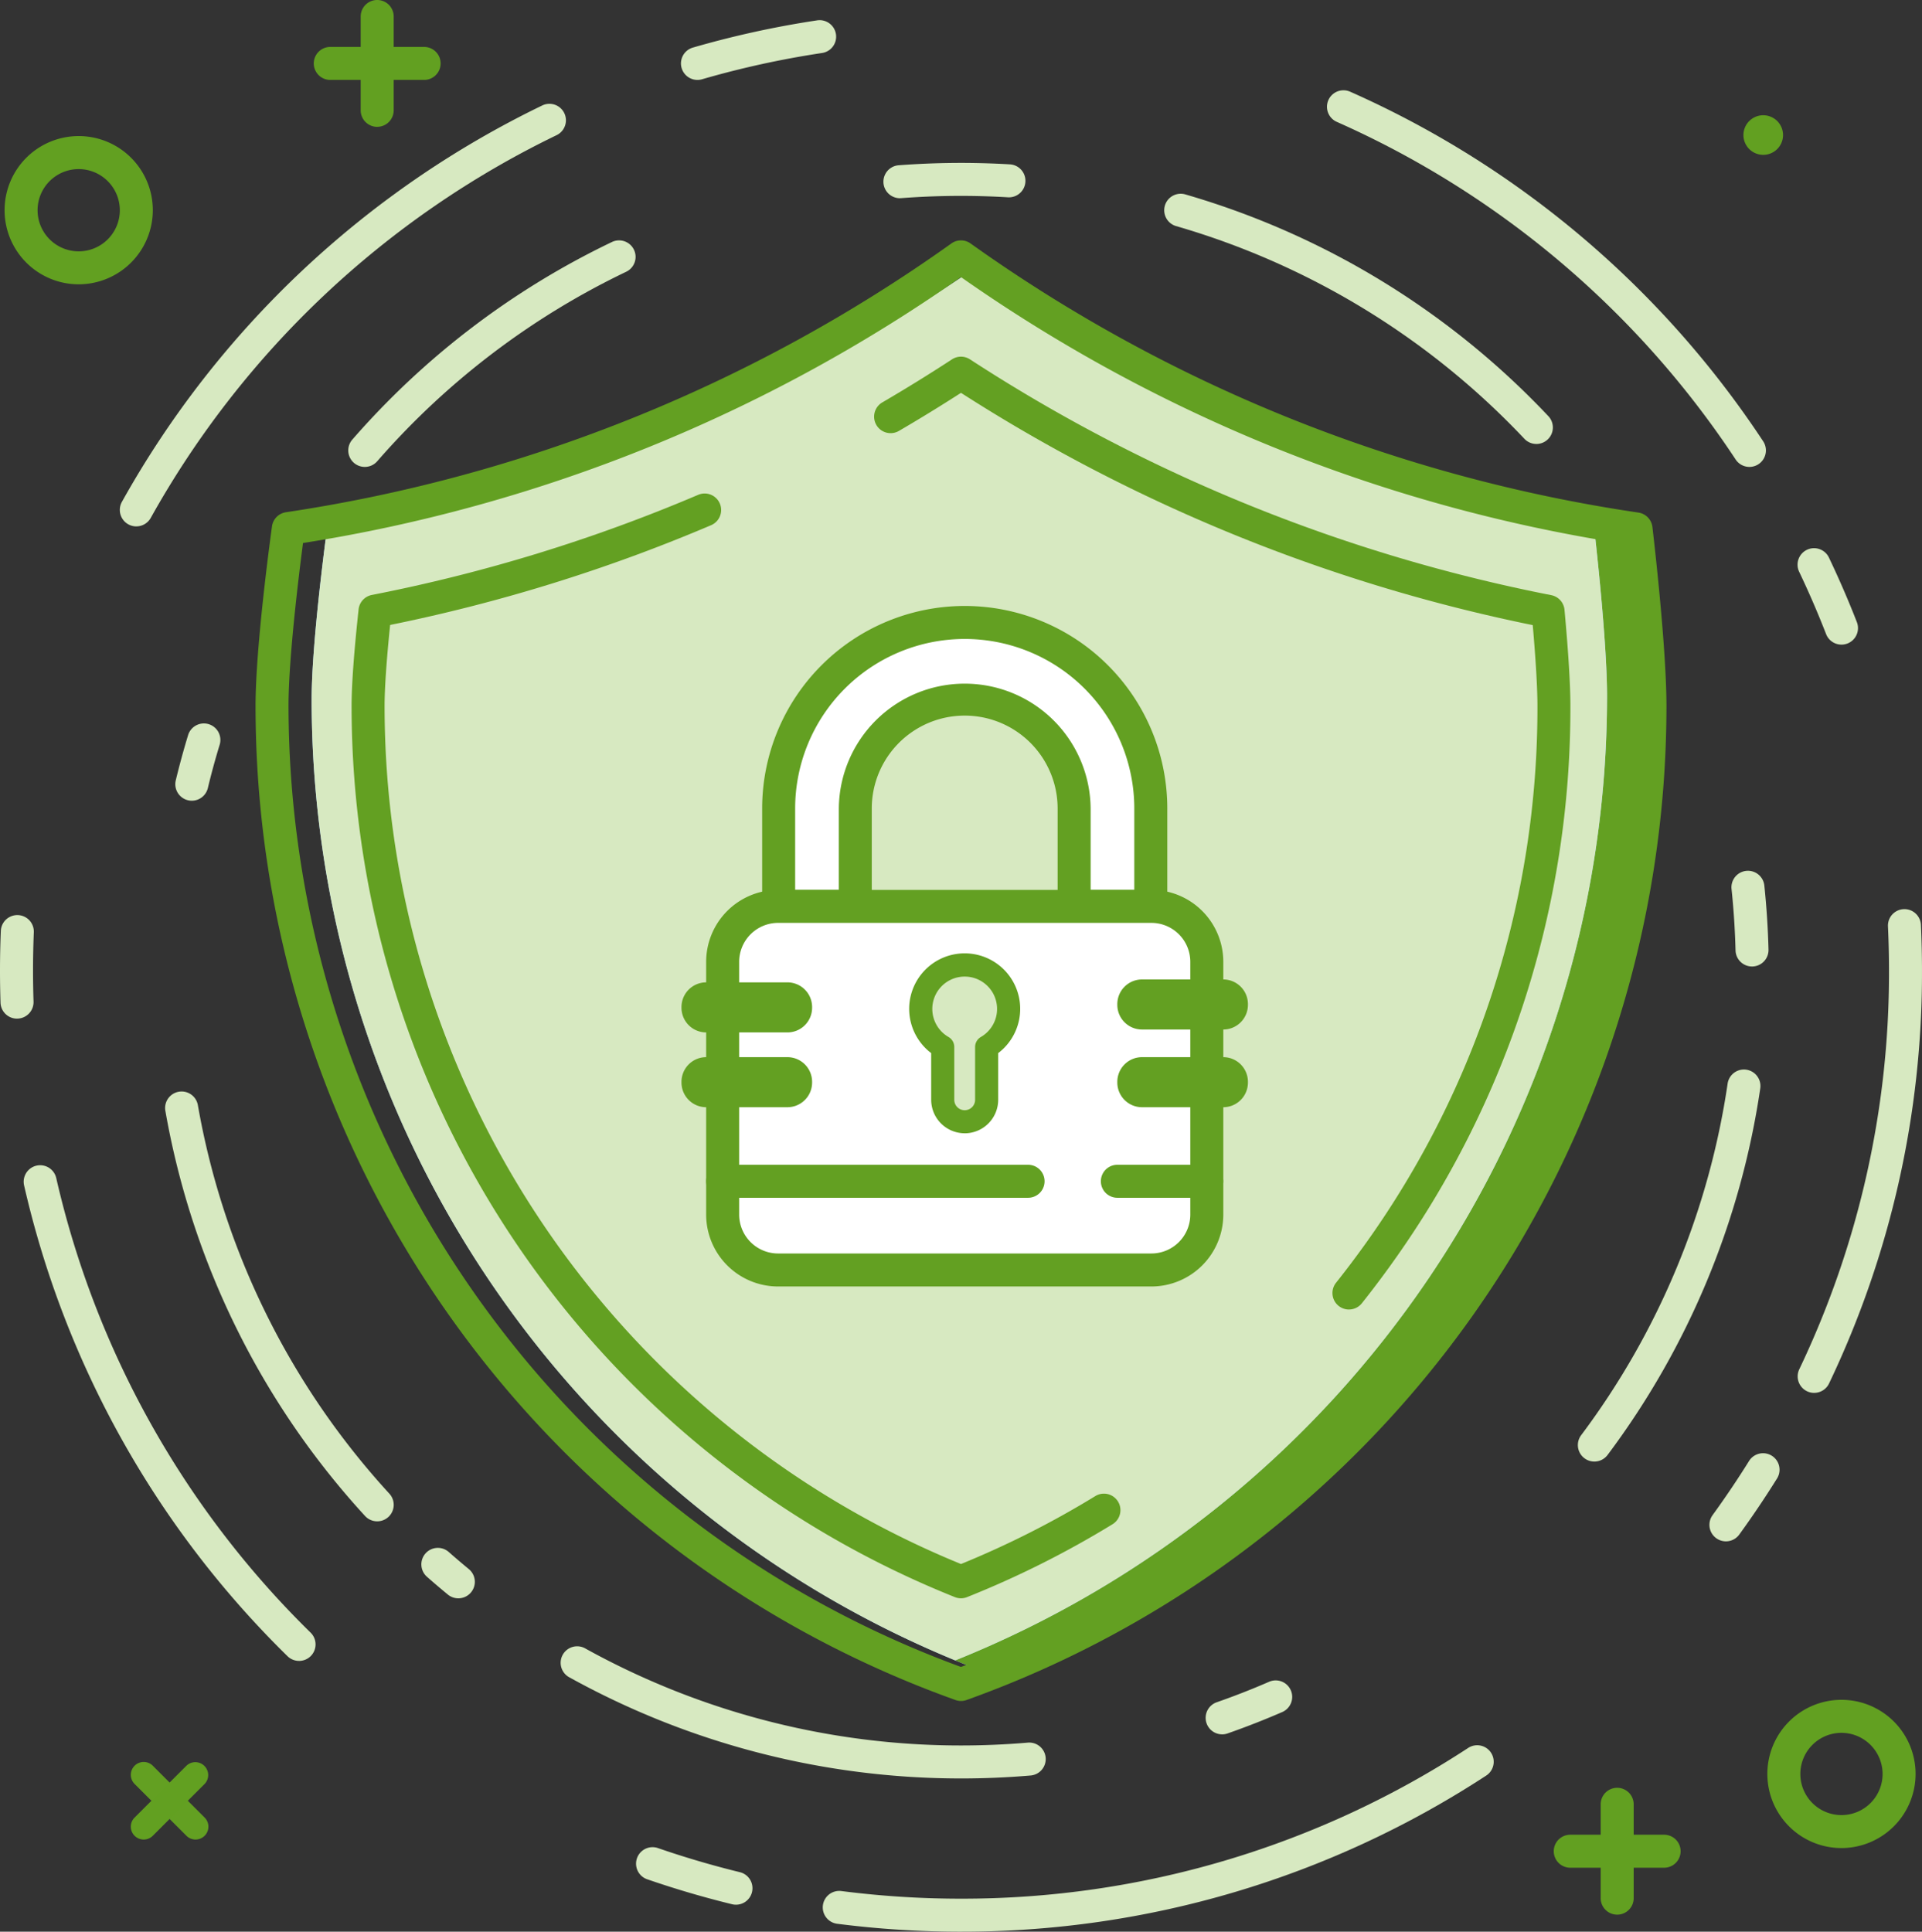 <svg xmlns="http://www.w3.org/2000/svg" width="228.536" height="229.686" viewBox="0 0 228.536 229.686">
  <rect x="0" y="0" width="228.536" height="229.686" fill="#333333" stroke="none"/>
  <g id="SECURE" transform="translate(-192.489 -1223.509)">
    <path id="Path_3739" data-name="Path 3739" d="M208.969,241.894l0,.023c.372-.064.745-.129,1.116-.2-.371.058-.741.119-1.113.174" transform="translate(22.513 1043.68)" fill="#9ac3ed"/>
    <path id="Path_3740" data-name="Path 3740" d="M365.689,256.411c0-7.132-1.656-21.054-1.656-21.054a183.508,183.508,0,0,1-78.483-31.092,183.5,183.5,0,0,1-75.943,30.091c-.371.067-.744.131-1.116.2-.067.478-1.935,14.008-1.935,21.073a123.575,123.575,0,0,0,80.595,115.858,123.571,123.571,0,0,0,78.537-115.073" transform="translate(22.987 1051.044)" fill="#9ac3ed"/>
    <path id="Path_3741" data-name="Path 3741" d="M304.471,204.265c-.56.384-1.123.762-1.687,1.14a183.516,183.516,0,0,0,62.878,26.566,183.681,183.681,0,0,1-61.191-27.706" transform="translate(4.067 1051.044)" fill="#9ac3ed"/>
    <path id="Path_3742" data-name="Path 3742" d="M382.764,242.767q-2.54-.371-5.057-.813c.259,2.232,1.613,14.238,1.613,20.69a123.562,123.562,0,0,1-77.5,114.657q2.016.83,4.066,1.593A123.569,123.569,0,0,0,384.42,263.821c0-7.132-1.656-21.054-1.656-21.054" transform="translate(4.257 1043.634)" fill="#63a022" style="mix-blend-mode: darken;isolation: isolate"/>
    <path id="Path_3743" data-name="Path 3743" d="M393.243,240.96q-6.165-.9-12.192-2.208,6.042,1.486,12.235,2.572c-.027-.235-.043-.364-.043-.364" transform="translate(-11.322 1044.264)" fill="#9ac3ed"/>
    <path id="Path_3744" data-name="Path 3744" d="M360.59,255.513c0-6.453-1.355-18.458-1.613-20.691q-6.192-1.081-12.235-2.572a183.512,183.512,0,0,1-62.877-26.566,183.472,183.472,0,0,1-74.255,28.951c-.371.067-.744.131-1.116.2-.067.479-1.935,14.008-1.935,21.074a123.561,123.561,0,0,0,76.53,114.265,123.563,123.563,0,0,0,77.5-114.657" transform="translate(22.987 1050.765)" fill="#d7e9c1"/>
    <path id="Path_3745" data-name="Path 3745" d="M282.137,373.931a1.964,1.964,0,0,1-.66-.115,125.543,125.543,0,0,1-83.221-118.194c0-7.245,1.877-20.794,1.957-21.367a1.962,1.962,0,0,1,1.656-1.67,182.614,182.614,0,0,0,79.124-31.96,1.962,1.962,0,0,1,2.281,0,182.593,182.593,0,0,0,79.411,32,1.963,1.963,0,0,1,1.665,1.71c.068.574,1.67,14.12,1.67,21.285A125.543,125.543,0,0,1,282.8,373.816a1.96,1.96,0,0,1-.66.115M203.9,236.245c-.488,3.726-1.725,13.749-1.725,19.377a121.863,121.863,0,0,0,79.958,114.261A121.862,121.862,0,0,0,362.1,255.622c0-5.579-1.053-15.576-1.473-19.337a186.62,186.62,0,0,1-78.49-31.659A186.632,186.632,0,0,1,203.9,236.245" transform="translate(24.619 1051.832)" fill="#63a022"/>
    <path id="Path_3746" data-name="Path 3746" d="M285.413,363.627a112.168,112.168,0,0,1-70.5-104.139c0-2.833.386-7.246.822-11.278a196.355,196.355,0,0,0,69.673-28.293,196.35,196.35,0,0,0,69.809,28.319c.37,4.035.7,8.424.7,11.252a112.168,112.168,0,0,1-70.5,104.139" transform="translate(21.344 1047.967)" fill="#d7e9c1"/>
    <path id="Path_3747" data-name="Path 3747" d="M346.26,330.77a1.961,1.961,0,0,1-1.534-3.182c1.165-1.465,2.308-2.979,3.4-4.5a109.371,109.371,0,0,0,20.548-64.082c0-2.1-.192-5.4-.558-9.614a199.68,199.68,0,0,1-67.985-27.619c-2.428,1.563-4.913,3.088-7.406,4.542a1.962,1.962,0,0,1-1.977-3.389c2.8-1.636,5.6-3.363,8.309-5.134a1.962,1.962,0,0,1,2.146,0,195.6,195.6,0,0,0,69.109,28.036,1.961,1.961,0,0,1,1.58,1.747c.467,5.1.7,8.943.7,11.431a113.263,113.263,0,0,1-21.282,66.367c-1.126,1.572-2.309,3.138-3.514,4.654a1.959,1.959,0,0,1-1.537.741" transform="translate(6.625 1048.447)" fill="#63a022"/>
    <path id="Path_3748" data-name="Path 3748" d="M284.932,369.086a1.96,1.96,0,0,1-.727-.14,114.133,114.133,0,0,1-71.734-105.96c0-2.5.28-6.368.833-11.488a1.962,1.962,0,0,1,1.575-1.715,194.014,194.014,0,0,0,38.83-11.917,1.962,1.962,0,0,1,1.537,3.61,198.087,198.087,0,0,1-38.192,11.874c-.432,4.226-.66,7.538-.66,9.636A110.212,110.212,0,0,0,284.932,365.01a110.444,110.444,0,0,0,15.972-8.077,1.961,1.961,0,1,1,2.05,3.344,114.244,114.244,0,0,1-17.3,8.669,1.96,1.96,0,0,1-.727.14" transform="translate(21.824 1044.469)" fill="#63a022"/>
    <path id="Path_3749" data-name="Path 3749" d="M275.679,278.935a22.125,22.125,0,0,1,44.249,0V290.57h-9.116V278.935a13.009,13.009,0,1,0-26.017,0V290.57h-9.116Z" transform="translate(9.396 1040.713)" fill="#fff"/>
    <path id="Path_3750" data-name="Path 3750" d="M319.448,292.051h-9.116a1.961,1.961,0,0,1-1.961-1.961V278.455a11.048,11.048,0,0,0-22.1,0V290.09a1.961,1.961,0,0,1-1.961,1.961H275.2a1.962,1.962,0,0,1-1.962-1.961V278.455a24.086,24.086,0,0,1,48.173,0V290.09a1.961,1.961,0,0,1-1.962,1.961m-7.154-3.923h5.192v-9.673a20.163,20.163,0,1,0-40.326,0v9.673h5.193v-9.673a14.971,14.971,0,0,1,29.941,0Z" transform="translate(9.876 1041.193)" fill="#63a022"/>
    <path id="Path_3751" data-name="Path 3751" d="M311.47,342.067H277.463c-7.45,0-10.072-6.039-10.072-13.488V312.32c0-7.449,2.622-13.488,10.072-13.488H314.4c7.449,0,10.559,6.039,10.559,13.488v16.259c0,7.449-1.638,13.488-9.086,13.488" transform="translate(11.026 1032.45)" fill="#fff"/>
    <path id="Path_3752" data-name="Path 3752" d="M317.891,343.548H273.5A8.557,8.557,0,0,1,264.949,335V304.939a8.558,8.558,0,0,1,8.548-8.548h44.394a8.558,8.558,0,0,1,8.549,8.548V335a8.558,8.558,0,0,1-8.549,8.548M273.5,300.314a4.631,4.631,0,0,0-4.625,4.625V335a4.63,4.63,0,0,0,4.625,4.625h44.394A4.63,4.63,0,0,0,322.516,335V304.939a4.63,4.63,0,0,0-4.625-4.625Z" transform="translate(11.506 1032.93)" fill="#63a022"/>
    <path id="Path_3753" data-name="Path 3753" d="M307.163,312.734a5.223,5.223,0,1,0-7.835,4.519v6.279a2.611,2.611,0,1,0,5.223,0v-6.279a5.217,5.217,0,0,0,2.612-4.519" transform="translate(5.26 1030.744)" fill="#d7e9c1"/>
    <path id="Path_3754" data-name="Path 3754" d="M301.6,327.18a3.989,3.989,0,0,1-3.985-3.984v-5.548a6.6,6.6,0,1,1,7.969,0V323.2a3.988,3.988,0,0,1-3.984,3.984m0-18.633a3.847,3.847,0,0,0-1.923,7.181,1.372,1.372,0,0,1,.684,1.188v6.28a1.238,1.238,0,0,0,2.477,0v-6.28a1.373,1.373,0,0,1,.685-1.188,3.847,3.847,0,0,0-1.923-7.181" transform="translate(5.596 1031.08)" fill="#63a022"/>
    <path id="Path_3755" data-name="Path 3755" d="M338.4,315.6h-9.659a2.936,2.936,0,0,1-2.936-2.936v-.08a2.936,2.936,0,0,1,2.936-2.936H338.4a2.936,2.936,0,0,1,2.936,2.936v.08A2.936,2.936,0,0,1,338.4,315.6" transform="translate(-0.461 1030.323)" fill="#63a022"/>
    <path id="Path_3756" data-name="Path 3756" d="M338.4,327.1h-9.659a2.936,2.936,0,0,1-2.936-2.936v-.08a2.936,2.936,0,0,1,2.936-2.936H338.4a2.936,2.936,0,0,1,2.936,2.936v.08A2.936,2.936,0,0,1,338.4,327.1" transform="translate(-0.461 1028.062)" fill="#63a022"/>
    <path id="Path_3757" data-name="Path 3757" d="M273.892,316.03h-9.659a2.936,2.936,0,0,1-2.936-2.936v-.08a2.936,2.936,0,0,1,2.936-2.936h9.659a2.936,2.936,0,0,1,2.936,2.936v.08a2.936,2.936,0,0,1-2.936,2.936" transform="translate(12.224 1030.239)" fill="#63a022"/>
    <path id="Path_3758" data-name="Path 3758" d="M273.892,327.1h-9.659a2.936,2.936,0,0,1-2.936-2.936v-.08a2.936,2.936,0,0,1,2.936-2.936h9.659a2.936,2.936,0,0,1,2.936,2.936v.08a2.936,2.936,0,0,1-2.936,2.936" transform="translate(12.224 1028.062)" fill="#63a022"/>
    <path id="Path_3759" data-name="Path 3759" d="M325.809,339.523h0Z" transform="translate(-0.461 1024.45)" fill="#fff"/>
    <path id="Path_3760" data-name="Path 3760" d="M335.964,341H325.329a1.961,1.961,0,1,1,0-3.923h10.635a1.961,1.961,0,1,1,0,3.923" transform="translate(0.02 1024.93)" fill="#63a022"/>
    <path id="Path_3761" data-name="Path 3761" d="M267.391,339.523h0Z" transform="translate(11.026 1024.45)" fill="#fff"/>
    <path id="Path_3762" data-name="Path 3762" d="M303.228,341H266.91a1.961,1.961,0,0,1,0-3.923h36.317a1.961,1.961,0,1,1,0,3.923" transform="translate(11.506 1024.93)" fill="#63a022"/>
    <path id="Path_3763" data-name="Path 3763" d="M376.985,223.106a1.954,1.954,0,0,1-1.426-.615,92.149,92.149,0,0,0-41.447-25.3,1.962,1.962,0,0,1,1.085-3.77A96.077,96.077,0,0,1,378.411,219.8a1.961,1.961,0,0,1-1.426,3.308" transform="translate(-1.814 1053.191)" fill="#d7e9c1"/>
    <path id="Path_3764" data-name="Path 3764" d="M293.156,192.99a1.961,1.961,0,0,1-.147-3.917,98.259,98.259,0,0,1,13.221-.108,1.961,1.961,0,1,1-.235,3.916,94.2,94.2,0,0,0-12.689.1c-.051,0-.1.006-.151.006" transform="translate(6.345 1054.087)" fill="#d7e9c1"/>
    <path id="Path_3765" data-name="Path 3765" d="M213.942,227.195a1.961,1.961,0,0,1-1.477-3.252,95.785,95.785,0,0,1,30.866-23.49,1.961,1.961,0,1,1,1.7,3.536,91.894,91.894,0,0,0-29.608,22.534,1.957,1.957,0,0,1-1.478.672" transform="translate(21.92 1051.832)" fill="#d7e9c1"/>
    <path id="Path_3766" data-name="Path 3766" d="M188.343,280.937a1.964,1.964,0,0,1-1.908-2.422c.437-1.81.933-3.628,1.475-5.406a1.962,1.962,0,0,1,3.753,1.144c-.52,1.7-1,3.448-1.414,5.183a1.963,1.963,0,0,1-1.906,1.5" transform="translate(26.954 1037.781)" fill="#d7e9c1"/>
    <path id="Path_3767" data-name="Path 3767" d="M210.088,377.337a1.958,1.958,0,0,1-1.448-.637A95.657,95.657,0,0,1,184.9,328.528a1.961,1.961,0,0,1,3.864-.676,91.751,91.751,0,0,0,22.773,46.2,1.962,1.962,0,0,1-1.446,3.286" transform="translate(27.252 1027.064)" fill="#d7e9c1"/>
    <path id="Path_3768" data-name="Path 3768" d="M227.193,399.775a1.953,1.953,0,0,1-1.246-.447c-.84-.692-1.676-1.4-2.485-2.118a1.961,1.961,0,0,1,2.595-2.942c.776.684,1.579,1.368,2.384,2.032a1.961,1.961,0,0,1-1.248,3.475" transform="translate(19.793 1013.782)" fill="#d7e9c1"/>
    <path id="Path_3769" data-name="Path 3769" d="M291.033,424.067a96.124,96.124,0,0,1-46.524-12,1.962,1.962,0,1,1,1.9-3.43,92.191,92.191,0,0,0,44.62,11.508c2.637,0,5.3-.112,7.909-.335a1.962,1.962,0,1,1,.333,3.909c-2.721.231-5.494.349-8.242.349" transform="translate(15.723 1010.909)" fill="#d7e9c1"/>
    <path id="Path_3770" data-name="Path 3770" d="M340.838,419.807a1.962,1.962,0,0,1-.647-3.814c2.1-.733,4.2-1.554,6.234-2.439a1.962,1.962,0,0,1,1.562,3.6c-2.126.923-4.313,1.779-6.5,2.544a1.957,1.957,0,0,1-.647.11" transform="translate(-3.03 1009.925)" fill="#d7e9c1"/>
    <path id="Path_3771" data-name="Path 3771" d="M395.928,369.593a1.961,1.961,0,0,1-1.567-3.139,92.037,92.037,0,0,0,17.413-41.8,1.961,1.961,0,1,1,3.881.567A95.963,95.963,0,0,1,397.5,368.809a1.96,1.96,0,0,1-1.571.784" transform="translate(-13.862 1027.703)" fill="#d7e9c1"/>
    <path id="Path_3772" data-name="Path 3772" d="M419.145,304.952a1.961,1.961,0,0,1-1.959-1.911c-.063-2.423-.221-4.867-.471-7.263a1.961,1.961,0,1,1,3.9-.407c.26,2.5.426,5.044.491,7.569a1.961,1.961,0,0,1-1.91,2.012h-.051" transform="translate(-18.332 1033.477)" fill="#d7e9c1"/>
    <path id="Path_3773" data-name="Path 3773" d="M266.449,444.913a1.994,1.994,0,0,1-.468-.056c-3.41-.833-6.821-1.837-10.137-2.984a1.962,1.962,0,0,1,1.281-3.708c3.2,1.108,6.5,2.077,9.788,2.881a1.962,1.962,0,0,1-.464,3.867" transform="translate(13.556 1005.076)" fill="#d7e9c1"/>
    <path id="Path_3774" data-name="Path 3774" d="M298.644,445.163a115.849,115.849,0,0,1-14.725-.94,1.961,1.961,0,1,1,.5-3.891,111.82,111.82,0,0,0,14.224.908,109.9,109.9,0,0,0,60.271-17.9,1.962,1.962,0,1,1,2.146,3.284,113.812,113.812,0,0,1-62.417,18.538" transform="translate(8.113 1008.032)" fill="#d7e9c1"/>
    <path id="Path_3775" data-name="Path 3775" d="M415.4,390.237a1.961,1.961,0,0,1-1.586-3.114c1.522-2.1,2.989-4.276,4.359-6.475a1.962,1.962,0,0,1,3.33,2.074c-1.419,2.278-2.938,4.533-4.514,6.706a1.959,1.959,0,0,1-1.589.809" transform="translate(-17.69 1016.545)" fill="#d7e9c1"/>
    <path id="Path_3776" data-name="Path 3776" d="M428.46,356.76a1.962,1.962,0,0,1-1.769-2.805,109.358,109.358,0,0,0,10.669-47.4c0-1.748-.042-3.519-.123-5.263a1.961,1.961,0,1,1,3.918-.183c.085,1.8.128,3.637.128,5.446a113.24,113.24,0,0,1-11.05,49.085,1.962,1.962,0,0,1-1.772,1.118" transform="translate(-20.259 1032.37)" fill="#d7e9c1"/>
    <path id="Path_3777" data-name="Path 3777" d="M431.71,257.294a1.963,1.963,0,0,1-1.828-1.251c-.966-2.481-2.037-4.959-3.183-7.367a1.962,1.962,0,1,1,3.542-1.686c1.187,2.494,2.3,5.06,3.3,7.63a1.963,1.963,0,0,1-1.828,2.674" transform="translate(-20.26 1042.864)" fill="#d7e9c1"/>
    <path id="Path_3778" data-name="Path 3778" d="M407.066,222.828a1.961,1.961,0,0,1-1.638-.88A110.446,110.446,0,0,0,358,181.8a1.961,1.961,0,1,1,1.59-3.586A114.354,114.354,0,0,1,408.7,219.784a1.962,1.962,0,0,1-1.634,3.044" transform="translate(-6.56 1056.199)" fill="#d7e9c1"/>
    <path id="Path_3779" data-name="Path 3779" d="M263.179,174.774a1.962,1.962,0,0,1-.545-3.846,114.058,114.058,0,0,1,14.753-3.233,1.962,1.962,0,1,1,.583,3.88,110.122,110.122,0,0,0-14.244,3.121,1.957,1.957,0,0,1-.547.078" transform="translate(12.24 1058.239)" fill="#d7e9c1"/>
    <path id="Path_3780" data-name="Path 3780" d="M180.127,230.294a1.962,1.962,0,0,1-1.71-2.92,114.038,114.038,0,0,1,49.978-47.13,1.961,1.961,0,0,1,1.712,3.529,110.141,110.141,0,0,0-48.267,45.518,1.962,1.962,0,0,1-1.714,1" transform="translate(28.569 1055.806)" fill="#d7e9c1"/>
    <path id="Path_3781" data-name="Path 3781" d="M162.454,312.435a1.962,1.962,0,0,1-1.959-1.9c-.041-1.26-.062-2.541-.062-3.807,0-1.567.032-3.157.1-4.725a1.961,1.961,0,0,1,3.92.159c-.061,1.515-.092,3.052-.092,4.566,0,1.224.02,2.461.06,3.678a1.963,1.963,0,0,1-1.9,2.025h-.065" transform="translate(32.056 1032.196)" fill="#d7e9c1"/>
    <path id="Path_3782" data-name="Path 3782" d="M196.681,396.081a1.954,1.954,0,0,1-1.375-.562,113.9,113.9,0,0,1-31.32-55.977,1.961,1.961,0,1,1,3.824-.872,110,110,0,0,0,30.246,54.051,1.961,1.961,0,0,1-1.375,3.361" transform="translate(31.367 1024.917)" fill="#d7e9c1"/>
    <path id="Path_3783" data-name="Path 3783" d="M169.924,202.448a8.813,8.813,0,1,1,8.813-8.813,8.823,8.823,0,0,1-8.813,8.813m0-13.7a4.89,4.89,0,1,0,4.89,4.89,4.9,4.9,0,0,0-4.89-4.89" transform="translate(31.923 1054.867)" fill="#62a021"/>
    <path id="Path_3784" data-name="Path 3784" d="M430.825,433.892a8.813,8.813,0,1,1,8.813-8.813,8.823,8.823,0,0,1-8.813,8.813m0-13.7a4.89,4.89,0,1,0,4.89,4.89,4.9,4.9,0,0,0-4.89-4.89" transform="translate(-19.376 1009.36)" fill="#62a021"/>
    <path id="Path_3785" data-name="Path 3785" d="M403.521,440.157h-11.16a1.961,1.961,0,0,1,0-3.923h11.16a1.961,1.961,0,1,1,0,3.923" transform="translate(-13.16 1005.434)" fill="#62a021"/>
    <path id="Path_3786" data-name="Path 3786" d="M399.306,444.371a1.961,1.961,0,0,1-1.962-1.962V431.25a1.962,1.962,0,1,1,3.924,0v11.16a1.962,1.962,0,0,1-1.962,1.962" transform="translate(-14.526 1006.8)" fill="#62a021"/>
    <path id="Path_3787" data-name="Path 3787" d="M219.995,175.551h-11.16a1.961,1.961,0,1,1,0-3.923h11.16a1.961,1.961,0,1,1,0,3.923" transform="translate(22.925 1057.462)" fill="#62a021"/>
    <path id="Path_3788" data-name="Path 3788" d="M215.78,179.765a1.962,1.962,0,0,1-1.962-1.962v-11.16a1.962,1.962,0,0,1,3.924,0V177.8a1.962,1.962,0,0,1-1.962,1.962" transform="translate(21.559 1058.827)" fill="#62a021"/>
    <path id="Path_3789" data-name="Path 3789" d="M187.488,434.687a1.527,1.527,0,0,1-1.083-.448l-6.16-6.161a1.531,1.531,0,0,1,2.165-2.166l6.161,6.161a1.531,1.531,0,0,1-1.083,2.614" transform="translate(28.249 1007.552)" fill="#63a022"/>
    <path id="Path_3790" data-name="Path 3790" d="M181.327,434.687a1.531,1.531,0,0,1-1.083-2.614l6.161-6.161a1.532,1.532,0,0,1,2.166,2.166l-6.161,6.161a1.527,1.527,0,0,1-1.083.448" transform="translate(28.249 1007.552)" fill="#62a021"/>
    <path id="Path_3791" data-name="Path 3791" d="M423.181,184.094a2.354,2.354,0,1,1-2.354-2.354,2.354,2.354,0,0,1,2.354,2.354" transform="translate(-18.68 1055.473)" fill="#62a021"/>
  </g>
</svg>
